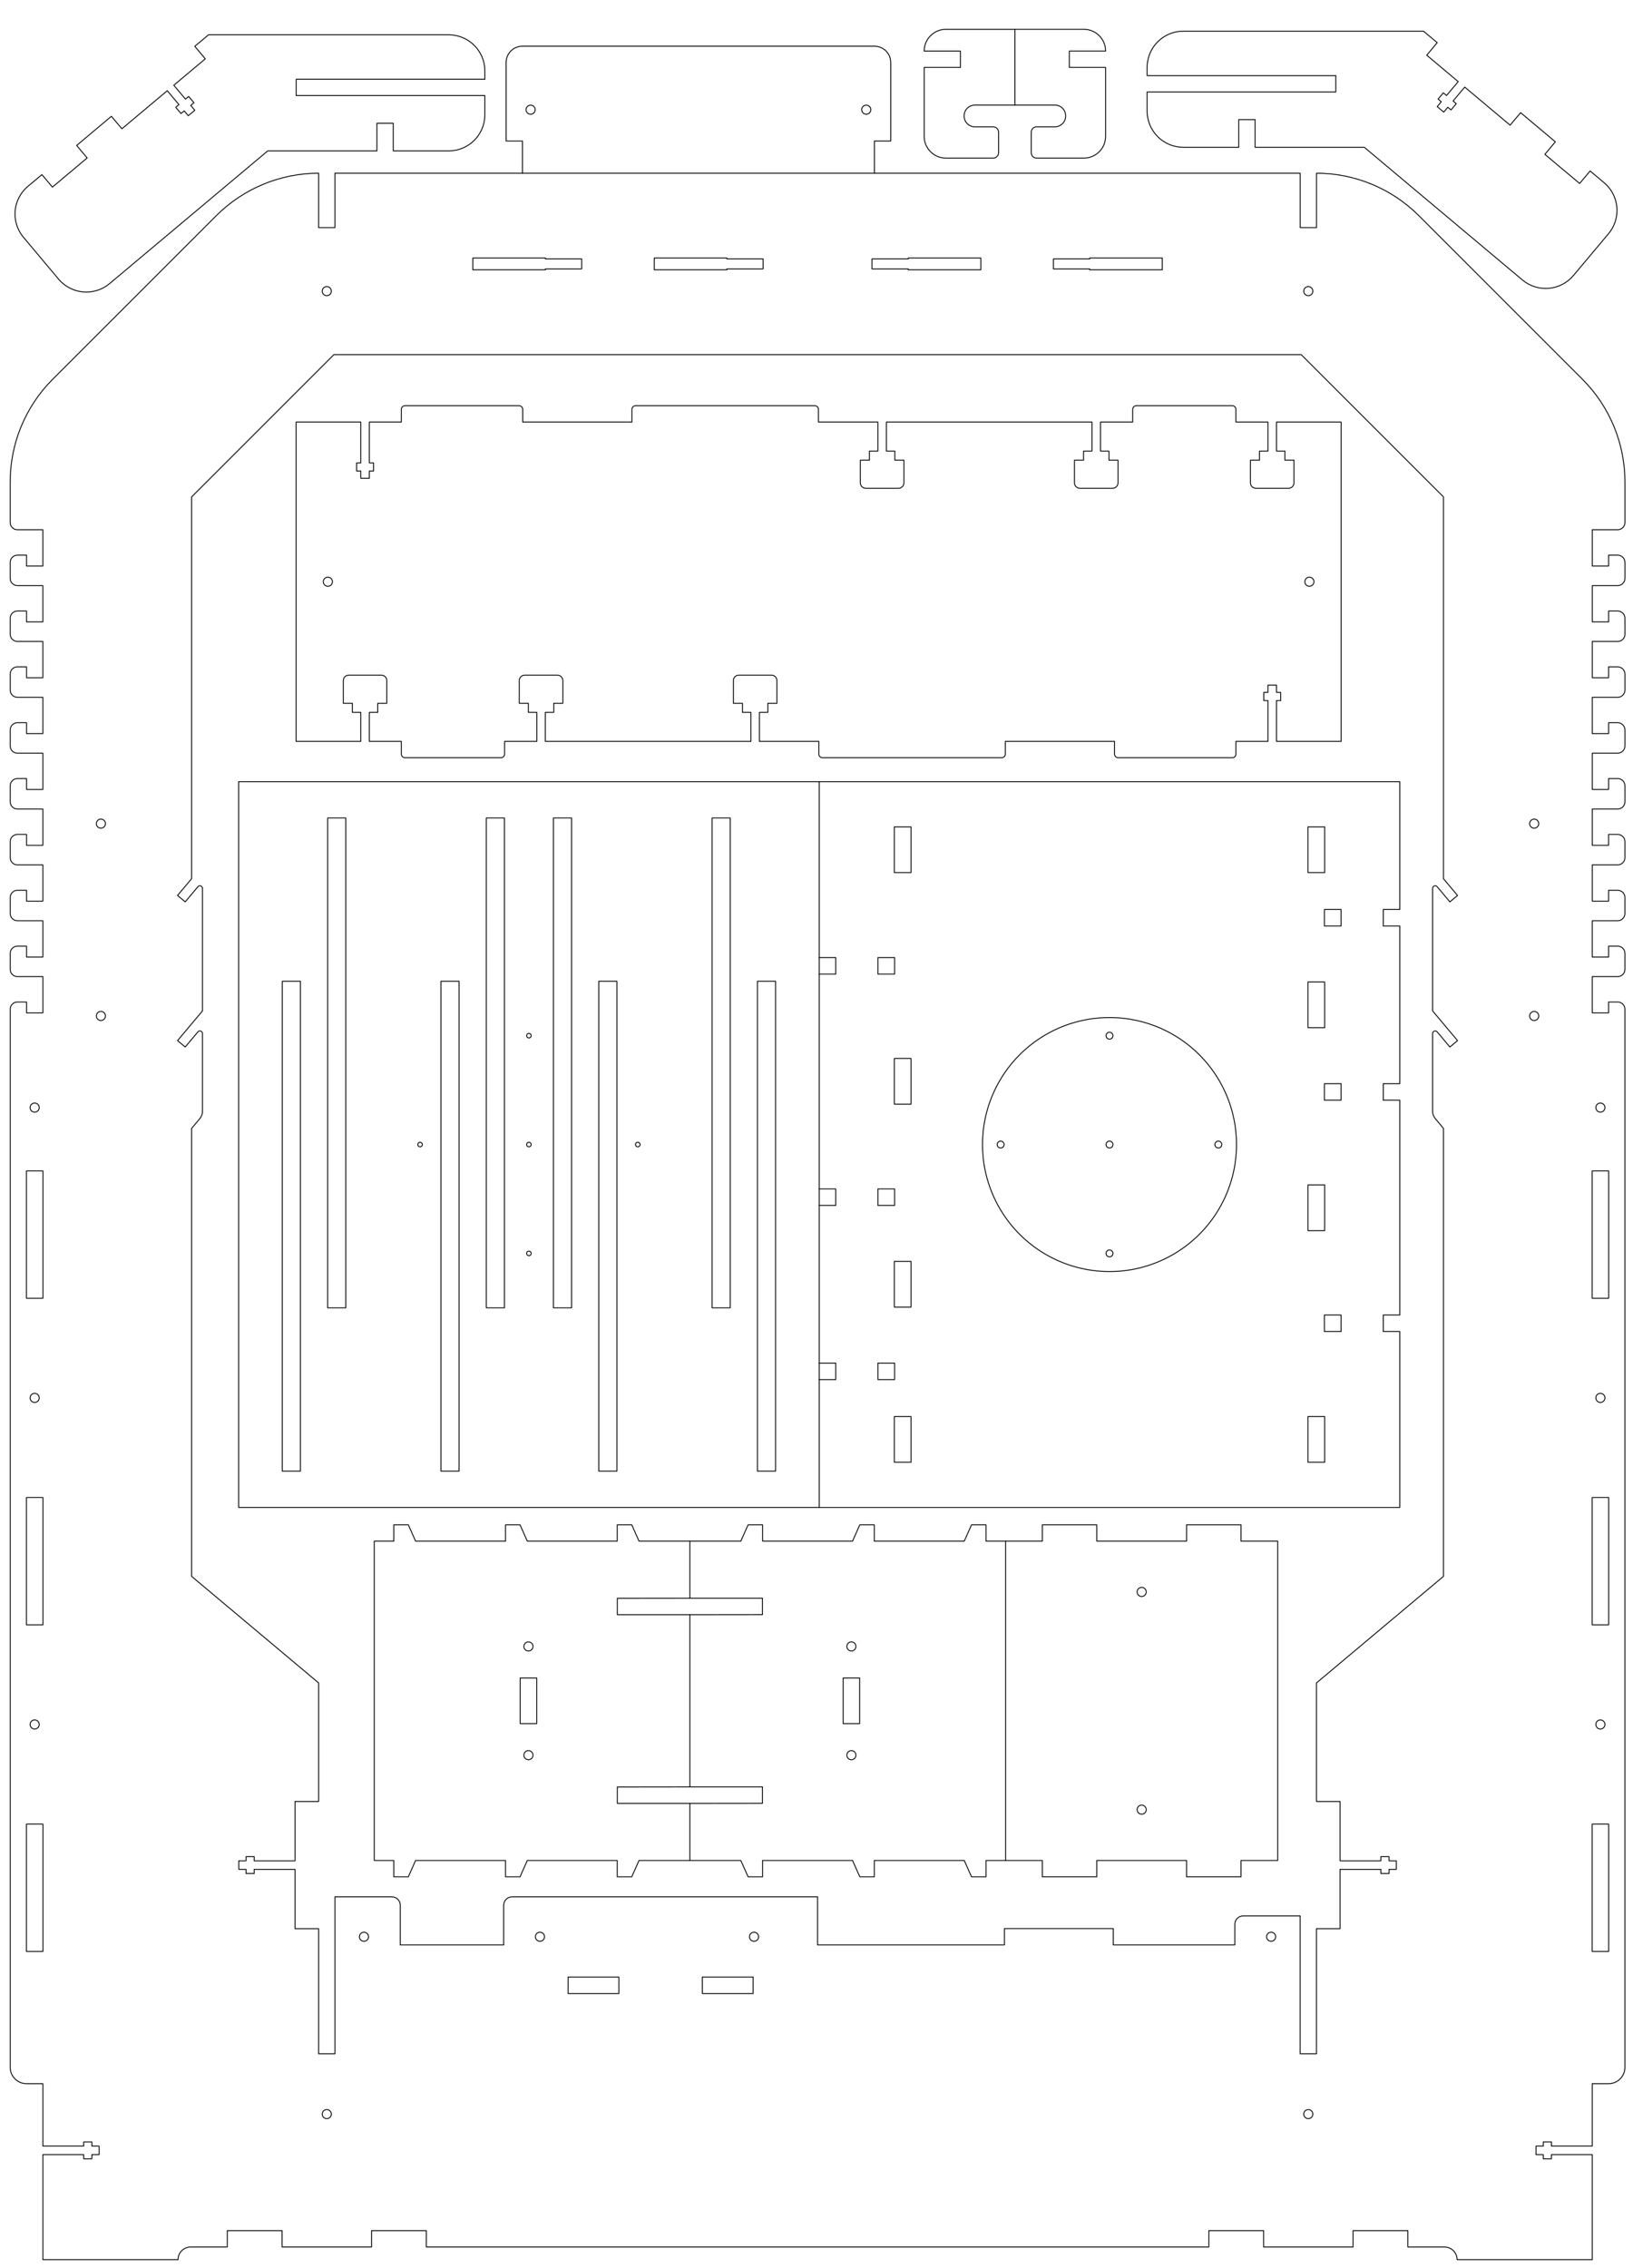 <?xml version="1.0" encoding="UTF-8" standalone="no"?>
<!-- Created with Inkscape (http://www.inkscape.org/) -->

<svg
   xmlns:dc="http://purl.org/dc/elements/1.1/"
   xmlns:cc="http://creativecommons.org/ns#"
   xmlns:rdf="http://www.w3.org/1999/02/22-rdf-syntax-ns#"
   xmlns:svg="http://www.w3.org/2000/svg"
   xmlns="http://www.w3.org/2000/svg"
   xmlns:sodipodi="http://sodipodi.sourceforge.net/DTD/sodipodi-0.dtd"
   xmlns:inkscape="http://www.inkscape.org/namespaces/inkscape"
   width="900mm"
   height="1250mm"
   viewBox="0 0 3188.976 4429.134"
   id="svg104396"
   version="1.1"
   inkscape:version="0.91 r13725"
   sodipodi:docname="juanpablo-01.svg">
  <defs
     id="defs104398" />
  <sodipodi:namedview
     id="base"
     pagecolor="#ffffff"
     bordercolor="#666666"
     borderopacity="1.0"
     inkscape:pageopacity="0.0"
     inkscape:pageshadow="2"
     inkscape:zoom="0.10543428"
     inkscape:cx="1865.6729"
     inkscape:cy="2120.0828"
     inkscape:document-units="mm"
     inkscape:current-layer="layer1"
     showgrid="false"
     inkscape:window-width="1366"
     inkscape:window-height="715"
     inkscape:window-x="0"
     inkscape:window-y="0"
     inkscape:window-maximized="1" />
  <g
     inkscape:label="Capa 1"
     inkscape:groupmode="layer"
     id="layer1"
     transform="translate(0,3376.772)">
    <g
       id="g106508"
       style="fill:none;stroke:#000000;stroke-width:0.5;stroke-linecap:round;stroke-linejoin:round;stroke-miterlimit:4;stroke-dasharray:none"
       transform="matrix(3.543,0,0,3.543,25182.496,15391.634)">
      <path
         sodipodi:nodetypes="ccccccccccccccccccccccccssccccsscccccsssc"
         inkscape:connector-curvature="0"
         id="path103440"
         d="m -6216.419,-5181.166 c 0.049,-5.757 -2.388,-11.486 -7.162,-15.492 l -7.66,-6.428 -5.785,6.894 -19.152,-16.07 5.785,-6.893 -19.15,-16.07 -5.785,6.894 -25.012,-20.988 -6.428,7.662 1.762,1.478 -2.893,3.447 -1.762,-1.478 -2.25,2.68 -3.6,-3.019 2.25,-2.682 -1.764,-1.478 2.893,-3.447 1.764,1.478 6.428,-7.66 -17.352,-14.56 5.785,-6.895 -7.561,-6.344 -34.057,0 -98.275,0 c -11.08,0 -20,8.92 -20,20 l 0,4.5 104,0 0,9 -104,0 0,10.5 c 0,11.08 8.92,20 20,20 l 30.5,0 0,-15.25 9,0 0,15.25 60.203,0 87.119,73.102 c 8.488,7.122 21.056,6.023 28.178,-2.465 l 19.283,-22.98 c 3.116,-3.713 4.659,-8.208 4.697,-12.685 z"
         style="display:inline;opacity:1;fill:none;fill-opacity:1;stroke:#000000;stroke-width:0.5;stroke-linecap:round;stroke-linejoin:round;stroke-miterlimit:4;stroke-dasharray:none;stroke-dashoffset:0;stroke-opacity:1" />
      <path
         style="display:inline;opacity:1;fill:none;fill-opacity:1;stroke:#000000;stroke-width:0.5;stroke-linecap:round;stroke-linejoin:round;stroke-miterlimit:4;stroke-dasharray:none;stroke-dashoffset:0;stroke-opacity:1"
         d="m -7099.399,-5179.166 c -0.049,-5.757 2.388,-11.486 7.162,-15.492 l 7.66,-6.428 5.785,6.894 19.152,-16.07 -5.785,-6.893 19.15,-16.07 5.785,6.894 25.012,-20.988 6.428,7.662 -1.762,1.478 2.893,3.447 1.762,-1.478 2.25,2.68 3.6,-3.019 -2.25,-2.682 1.764,-1.478 -2.893,-3.447 -1.764,1.478 -6.428,-7.66 17.352,-14.56 -5.785,-6.895 7.561,-6.344 34.057,0 98.275,0 c 11.08,0 20,8.92 20,20 l 0,4.5 -104,0 0,9 104,0 0,10.5 c 0,11.08 -8.92,20 -20,20 l -30.5,0 0,-15.25 -9,0 0,15.25 -60.203,0 -87.119,73.102 c -8.488,7.122 -21.056,6.023 -28.178,-2.465 l -19.283,-22.98 c -3.116,-3.713 -4.659,-8.208 -4.697,-12.685 z"
         id="path103442"
         inkscape:connector-curvature="0"
         sodipodi:nodetypes="ccccccccccccccccccccccccssccccsscccccsssc" />
      <g
         id="g20382-8"
         style="display:inline;fill:none;stroke:#000000;stroke-width:0.5;stroke-linecap:round;stroke-linejoin:round;stroke-miterlimit:4;stroke-dasharray:none"
         transform="matrix(0,-1,1,0,-8025.32,-2228.676)">
        <path
           sodipodi:nodetypes="cccccccccccccccccccccccccccccccccccccc"
           inkscape:connector-curvature="0"
           style="display:inline;opacity:1;fill:none;fill-opacity:1;stroke:#000000;stroke-width:0.5;stroke-linecap:round;stroke-linejoin:round;stroke-miterlimit:4;stroke-dasharray:none;stroke-dashoffset:0;stroke-opacity:1"
           d="m 2043.228,1297.914 0,28.061 -9,4 0,8 9,0 0,49.576 -9,4 0,8 9,0 0,49.574 -9,4 0,8 9,0 0,10.789 176,0 0,-10.789 9,0 0,-8 -9,-4 0,-49.574 9,0 0,-8 -9,-4 0,-49.576 9,0 0,-8 -9,-4 0,-28.061 -31.449,0 0,40 -9.051,0 -0.051,-40 -94.898,0 0,40 -9.051,0 -0.051,-40 -31.449,0 z"
           id="path20314-2" />
        <path
           inkscape:connector-curvature="0"
           id="circle20316-6"
           style="display:inline;opacity:1;fill:none;fill-opacity:1;stroke:#000000;stroke-width:0.5;stroke-linecap:round;stroke-linejoin:round;stroke-miterlimit:4;stroke-dasharray:none;stroke-dashoffset:0;stroke-opacity:1"
           d="m 2163.691,1386.914 a 2.5,2.5 0 0 1 -2.5,2.5 2.5,2.5 0 0 1 -2.5,-2.5 2.5,2.5 0 0 1 2.5,-2.5 2.5,2.5 0 0 1 2.5,2.5 z" />
        <path
           inkscape:connector-curvature="0"
           id="path20318-0"
           style="display:inline;opacity:1;fill:none;fill-opacity:1;stroke:#000000;stroke-width:0.5;stroke-linecap:round;stroke-linejoin:round;stroke-miterlimit:4;stroke-dasharray:none;stroke-dashoffset:0;stroke-opacity:1"
           d="m 2118.653,1391.464 0,-9.1 25.15,0 0,9.1 z" />
        <path
           inkscape:connector-curvature="0"
           id="circle20320-6"
           style="display:inline;opacity:1;fill:none;fill-opacity:1;stroke:#000000;stroke-width:0.5;stroke-linecap:round;stroke-linejoin:round;stroke-miterlimit:4;stroke-dasharray:none;stroke-dashoffset:0;stroke-opacity:1"
           d="m 2103.766,1386.914 a 2.5,2.5 0 0 1 -2.5,2.5 2.5,2.5 0 0 1 -2.5,-2.5 2.5,2.5 0 0 1 2.5,-2.5 2.5,2.5 0 0 1 2.5,2.5 z" />
      </g>
      <g
         transform="matrix(0,1,-1,0,-5429.492,-6491.132)"
         style="display:inline;fill:none;stroke:#000000;stroke-width:0.5;stroke-linecap:round;stroke-linejoin:round;stroke-miterlimit:4;stroke-dasharray:none"
         id="g103446">
        <path
           id="path103448"
           d="m 2043.228,1297.914 8e-4,28.061 -9,4 0,8 9,0 0,49.576 -9,4 0,8 9,0 0,49.574 -9,4 0,8 9,0 0,10.789 176,0 0,-10.789 9,0 0,-8 -9,-4 0,-49.574 9,0 0,-8 -9,-4 0,-49.576 9,0 0,-8 -9,-4 0,-28.061 m -31.449,0 0,40 -9.051,0 -0.051,-40 m -94.898,0 0,40 -9.051,0 -0.051,-40"
           style="display:inline;opacity:1;fill:none;fill-opacity:1;stroke:#000000;stroke-width:0.5;stroke-linecap:round;stroke-linejoin:round;stroke-miterlimit:4;stroke-dasharray:none;stroke-dashoffset:0;stroke-opacity:1"
           inkscape:connector-curvature="0"
           sodipodi:nodetypes="cccccccccccccccccccccccccccccccccccc" />
        <path
           d="m 2163.691,1386.914 a 2.5,2.5 0 0 1 -2.5,2.5 2.5,2.5 0 0 1 -2.5,-2.5 2.5,2.5 0 0 1 2.5,-2.5 2.5,2.5 0 0 1 2.5,2.5 z"
           style="display:inline;opacity:1;fill:none;fill-opacity:1;stroke:#000000;stroke-width:0.5;stroke-linecap:round;stroke-linejoin:round;stroke-miterlimit:4;stroke-dasharray:none;stroke-dashoffset:0;stroke-opacity:1"
           id="path103450"
           inkscape:connector-curvature="0" />
        <path
           d="m 2118.653,1391.464 0,-9.1 25.15,0 0,9.1 z"
           style="display:inline;opacity:1;fill:none;fill-opacity:1;stroke:#000000;stroke-width:0.5;stroke-linecap:round;stroke-linejoin:round;stroke-miterlimit:4;stroke-dasharray:none;stroke-dashoffset:0;stroke-opacity:1"
           id="path103452"
           inkscape:connector-curvature="0" />
        <path
           d="m 2103.766,1386.914 a 2.5,2.5 0 0 1 -2.5,2.5 2.5,2.5 0 0 1 -2.5,-2.5 2.5,2.5 0 0 1 2.5,-2.5 2.5,2.5 0 0 1 2.5,2.5 z"
           style="display:inline;opacity:1;fill:none;fill-opacity:1;stroke:#000000;stroke-width:0.5;stroke-linecap:round;stroke-linejoin:round;stroke-miterlimit:4;stroke-dasharray:none;stroke-dashoffset:0;stroke-opacity:1"
           id="path103454"
           inkscape:connector-curvature="0" />
      </g>
      <path
         sodipodi:nodetypes="ccsccccsssssssssc"
         inkscape:connector-curvature="0"
         id="rect15564-2"
         d="m -6548.29,-5281.167 30,0 8,0 c 6.627,0 12,5.373 12,12 l -20,0 0,9 20,0 0,38 c 0,6.627 -5.373,12 -12,12 l -26,0 c -1.662,0 -3,-1.338 -3,-3 l 0,-11.25 c 0,-1.662 1.338,-3 3,-3 l 10,0 c 3.324,0 6,-2.676 6,-6 0,-3.324 -2.676,-6 -6,-6 l -22,0"
         style="color:#000000;clip-rule:nonzero;display:inline;overflow:visible;visibility:visible;opacity:1;isolation:auto;mix-blend-mode:normal;color-interpolation:sRGB;color-interpolation-filters:linearRGB;solid-color:#000000;solid-opacity:1;fill:none;fill-opacity:1;fill-rule:nonzero;stroke:#000000;stroke-width:0.5;stroke-linecap:round;stroke-linejoin:round;stroke-miterlimit:4;stroke-dasharray:none;stroke-dashoffset:0;stroke-opacity:1;color-rendering:auto;image-rendering:auto;shape-rendering:auto;text-rendering:auto;enable-background:accumulate" />
      <path
         sodipodi:nodetypes="ssssssssscccsccccs"
         style="color:#000000;clip-rule:nonzero;display:inline;overflow:visible;visibility:visible;opacity:1;isolation:auto;mix-blend-mode:normal;color-interpolation:sRGB;color-interpolation-filters:linearRGB;solid-color:#000000;solid-opacity:1;fill:none;fill-opacity:1;fill-rule:nonzero;stroke:#000000;stroke-width:0.5;stroke-linecap:round;stroke-linejoin:round;stroke-miterlimit:4;stroke-dasharray:none;stroke-dashoffset:0;stroke-opacity:1;color-rendering:auto;image-rendering:auto;shape-rendering:auto;text-rendering:auto;enable-background:accumulate"
         d="m -6598.29,-5222.167 c 0,6.627 5.373,12 12,12 l 26,0 c 1.662,0 3,-1.338 3,-3 l 0,-11.25 c 0,-1.662 -1.338,-3 -3,-3 l -10,0 c -3.324,0 -6,-2.676 -6,-6 0,-3.324 2.676,-6 6,-6 l 22,0 0,-41.75 -30,0 -8,0 c -6.627,0 -12,5.373 -12,12 l 20,0 0,9 -20,0 z"
         id="path103745"
         inkscape:connector-curvature="0" />
      <g
         transform="matrix(-1,0,0,-1,-2823.477,-380.998)"
         id="g101354"
         style="display:inline;fill:none;stroke:#000000;stroke-width:0.5;stroke-linecap:round;stroke-linejoin:round;stroke-miterlimit:4;stroke-dasharray:none">
        <path
           sodipodi:nodetypes="cccccccccccccccccccc"
           style="color:#000000;clip-rule:nonzero;display:inline;overflow:visible;visibility:visible;opacity:1;isolation:auto;mix-blend-mode:normal;color-interpolation:sRGB;color-interpolation-filters:linearRGB;solid-color:#000000;solid-opacity:1;fill:none;fill-opacity:1;fill-rule:nonzero;stroke:#000000;stroke-width:0.5;stroke-linecap:round;stroke-linejoin:round;stroke-miterlimit:4;stroke-dasharray:none;stroke-dashoffset:0;stroke-opacity:1;color-rendering:auto;image-rendering:auto;shape-rendering:auto;text-rendering:auto;enable-background:accumulate"
           d="m 3729.929,3890.907 -20.25,0 0,-9 -30,0 0,9 -49.5,0 0,-9 -30,0 0,9 -20.25,0 0,176 20.25,0 0,9 30,0 0,-9 49.5,0 0,9 30,0 0,-9 20.25,0"
           id="rect99246-4"
           inkscape:connector-curvature="0" />
        <path
           inkscape:connector-curvature="0"
           style="color:#000000;clip-rule:nonzero;display:inline;overflow:visible;visibility:visible;opacity:1;isolation:auto;mix-blend-mode:normal;color-interpolation:sRGB;color-interpolation-filters:linearRGB;solid-color:#000000;solid-opacity:1;fill:none;fill-opacity:1;fill-rule:nonzero;stroke:#000000;stroke-width:0.5;stroke-linecap:round;stroke-linejoin:round;stroke-miterlimit:4;stroke-dasharray:none;stroke-dashoffset:0;stroke-opacity:1;color-rendering:auto;image-rendering:auto;shape-rendering:auto;text-rendering:auto;enable-background:accumulate"
           d="m 3657.429,3918.907 a 2.5,2.5 0 0 1 -2.5,2.5 2.5,2.5 0 0 1 -2.5,-2.5 2.5,2.5 0 0 1 2.5,-2.5 2.5,2.5 0 0 1 2.5,2.5 z"
           id="path14618-6-2" />
        <path
           inkscape:connector-curvature="0"
           style="color:#000000;clip-rule:nonzero;display:inline;overflow:visible;visibility:visible;opacity:1;isolation:auto;mix-blend-mode:normal;color-interpolation:sRGB;color-interpolation-filters:linearRGB;solid-color:#000000;solid-opacity:1;fill:none;fill-opacity:1;fill-rule:nonzero;stroke:#000000;stroke-width:0.5;stroke-linecap:round;stroke-linejoin:round;stroke-miterlimit:4;stroke-dasharray:none;stroke-dashoffset:0;stroke-opacity:1;color-rendering:auto;image-rendering:auto;shape-rendering:auto;text-rendering:auto;enable-background:accumulate"
           d="m 3657.429,4038.907 a 2.5,2.5 0 0 1 -2.5,2.5 2.5,2.5 0 0 1 -2.5,-2.5 2.5,2.5 0 0 1 2.5,-2.5 2.5,2.5 0 0 1 2.5,2.5 z"
           id="circle101135-2" />
      </g>
      <g
         transform="translate(-10471.808,-9298.119)"
         id="g101359"
         style="display:inline;fill:none;stroke:#000000;stroke-width:0.5;stroke-linecap:round;stroke-linejoin:round;stroke-miterlimit:4;stroke-dasharray:none">
        <path
           inkscape:connector-curvature="0"
           style="display:inline;opacity:1;fill:none;fill-opacity:1;stroke:#000000;stroke-width:0.5;stroke-linecap:round;stroke-linejoin:round;stroke-miterlimit:4;stroke-dasharray:none;stroke-dashoffset:0;stroke-opacity:1"
           d="m 3587.347,4224.421 c -1.108,0 -2,0.892 -2,2 l 0,7 -17.65,0 0,22.5 2.301,0 0,4.5 -2.301,0 0,4 -4.699,0 0,-4 -2.301,0 0,-4.5 2.301,0 0,-22.5 -35.65,0 0,176 35.65,0 0,-16 -4.65,0 0,-5 -5,0 0,-9 0,-2.5 0,-1 c 0,-1.662 1.338,-3 3,-3 l 18,0 c 1.662,0 3,1.338 3,3 l 0,1 0,2.5 0,9 -5,0 0,5 -4.65,0 0,16 17.65,0 0,7 c 0,1.108 0.892,2 2,2 l 52.9,0 c 1.108,0 2,-0.892 2,-2 l 0,-7 17.75,0 0,-16 -4.65,0 0,-5 -5,0 0,-9 0,-2.5 0,-1 c 0,-1.662 1.338,-3 3,-3 l 18,0 c 1.662,0 3,1.338 3,3 l 0,1 0,2.5 0,9 -5,0 0,5 -4.65,0 0,16 113.301,0 0,-16 -4.65,0 0,-5 -5,0 0,-9 0,-2.5 0,-1 c 0,-1.662 1.338,-3 3,-3 l 18,0 c 1.662,0 3,1.338 3,3 l 0,1 0,2.5 0,9 -5,0 0,5 -4.65,0 0,16 32.752,0 0,7 c 0,1.108 0.89,2 1.998,2 l 98.801,0 c 1.108,0 2,-0.892 2,-2 l 0,-7 60.201,0 0,7 c 0,1.108 0.892,2 2,2 l 62.898,0 c 1.108,0 2,-0.892 2,-2 l 0,-7 17.652,0 0,-22.5 -2.301,0 0,-4.5 2.301,0 0,-4 4.699,0 0,4 2.301,0 0,4.5 -2.301,0 0,22.5 35.648,0 0,-176 -35.648,0 0,16 4.65,0 0,5 5,0 0,9 0,2.5 0,1 c 0,1.662 -1.338,3 -3,3 l -18,0 c -1.662,0 -3,-1.338 -3,-3 l 0,-1 0,-2.5 0,-9 5,0 0,-5 4.65,0 0,-16 -17.652,0 0,-7 c 0,-1.108 -0.892,-2 -2,-2 l -52.898,0 c -1.108,0 -2,0.892 -2,2 l 0,7 -17.75,0 0,16 4.65,0 0,5 5,0 0,9 0,2.5 0,1 c 0,1.662 -1.338,3 -3,3 l -18,0 c -1.662,0 -3,-1.338 -3,-3 l 0,-1 0,-2.5 0,-9 5,0 0,-5 4.65,0 0,-16 -113.301,0 0,16 4.65,0 0,5 5,0 0,9 0,2.5 0,1 c 0,1.662 -1.338,3 -3,3 l -18,0 c -1.662,0 -3,-1.338 -3,-3 l 0,-1 0,-2.5 0,-9 5,0 0,-5 4.65,0 0,-16 -32.752,0 0,-7 c 0,-1.108 -0.892,-2 -2,-2 l -98.801,0 c -1.108,0 -1.998,0.892 -1.998,2 l 0,7 -60.201,0 0,-7 c 0,-1.108 -0.892,-2 -2,-2 l -62.9,0 z"
           id="path98837-9" />
        <path
           inkscape:connector-curvature="0"
           style="color:#000000;clip-rule:nonzero;display:inline;overflow:visible;visibility:visible;opacity:1;isolation:auto;mix-blend-mode:normal;color-interpolation:sRGB;color-interpolation-filters:linearRGB;solid-color:#000000;solid-opacity:1;fill:none;fill-opacity:1;fill-rule:nonzero;stroke:#000000;stroke-width:0.5;stroke-linecap:round;stroke-linejoin:round;stroke-miterlimit:4;stroke-dasharray:none;stroke-dashoffset:0;stroke-opacity:1;color-rendering:auto;image-rendering:auto;shape-rendering:auto;text-rendering:auto;enable-background:accumulate"
           d="m 4088.348,4321.421 a 2.5,2.5 0 0 1 -2.5,2.5 2.5,2.5 0 0 1 -2.5,-2.5 2.5,2.5 0 0 1 2.5,-2.5 2.5,2.5 0 0 1 2.5,2.5 z"
           id="circle14630-1" />
        <path
           inkscape:connector-curvature="0"
           style="color:#000000;clip-rule:nonzero;display:inline;overflow:visible;visibility:visible;opacity:1;isolation:auto;mix-blend-mode:normal;color-interpolation:sRGB;color-interpolation-filters:linearRGB;solid-color:#000000;solid-opacity:1;fill:none;fill-opacity:1;fill-rule:nonzero;stroke:#000000;stroke-width:0.5;stroke-linecap:round;stroke-linejoin:round;stroke-miterlimit:4;stroke-dasharray:none;stroke-dashoffset:0;stroke-opacity:1;color-rendering:auto;image-rendering:auto;shape-rendering:auto;text-rendering:auto;enable-background:accumulate"
           d="m 3547.348,4321.421 a 2.5,2.5 0 0 1 -2.5,2.5 2.5,2.5 0 0 1 -2.5,-2.5 2.5,2.5 0 0 1 2.5,-2.5 2.5,2.5 0 0 1 2.5,2.5 z"
           id="path14618-4" />
      </g>
      <g
         id="g106160"
         style="display:inline;fill:none;stroke:#000000;stroke-width:0.5;stroke-linecap:round;stroke-linejoin:round;stroke-miterlimit:4;stroke-dasharray:none"
         transform="translate(-9444.437,-8864.08)">
        <path
           inkscape:connector-curvature="0"
           style="display:inline;opacity:1;fill:none;fill-opacity:1;stroke:#000000;stroke-width:0.5;stroke-linecap:round;stroke-linejoin:round;stroke-miterlimit:4;stroke-dasharray:none;stroke-dashoffset:0;stroke-opacity:1"
           d="m 2521.377,3662.219 0,30 -9,0 0,-29.996 c -21.168,0.036 -41.461,8.459 -56.432,23.43 l -90.137,90.137 c -15.003,15.003 -23.432,35.349 -23.432,56.566 l 0,22.381 c 0,2.216 1.784,4 4,4 l 14,0 0,8 0,6 0,6 -9,0 0,-6 -5,0 c -2.216,0 -4,1.784 -4,4 l 0,8.789 c 0,2.216 1.784,4 4,4 l 14,0 0,8 0,6 0,6 -9,0 0,-6 -5,0 c -2.216,0 -4,1.784 -4,4 l 0,8.787 c 0,2.216 1.784,4 4,4 l 14,0 0,8 0,6 0,6 -9,0 0,-6 -5,0 c -2.216,0 -4,1.784 -4,4 l 0,8.787 c 0,2.216 1.784,4 4,4 l 14,0 0,8 0,6 0,6 -9,0 0,-6 -5,0 c -2.216,0 -4,1.784 -4,4 l 0,8.789 c 0,2.216 1.784,4 4,4 l 14,0 0,8 0,6 0,6 -9,0 0,-6 -5,0 c -2.216,0 -4,1.784 -4,4 l 0,8.787 c 0,2.216 1.784,4 4,4 l 14,0 0,8 0,6 0,6 -9,0 0,-6 -5,0 c -2.216,0 -4,1.784 -4,4 l 0,8.787 c 0,2.216 1.784,4 4,4 l 14,0 0,8 0,6 0,6 -9,0 0,-6 -5,0 c -2.216,0 -4,1.784 -4,4 l 0,8.787 c 0,2.216 1.784,4 4,4 l 14,0 0,8 0,6 0,6 -9,0 0,-6 -5,0 c -2.216,0 -4,1.784 -4,4 l 0,8.789 c 0,2.216 1.784,4 4,4 l 14,0 0,8 0,6 0,6 -9,0 0,-6 -5,0 c -2.216,0 -4,1.784 -4,4 l 0,489.18 0,94 c 0,4.971 4.029,9 9,9 l 9,0 0,34.4 22.5,0 0,-2.301 4.5,0 0,2.301 4,0 0,4.699 -4,0 0,2.301 -4.5,0 0,-2.301 -22.5,0 0,57.9 74.5,0 c 0,-3.866 3.134,-7 7,-7 l 20.15,0 0,-9 30.199,0 0,9 49.301,0 0,-9 30.199,0 0,9 431.301,0 0,-9 30.199,0 0,9 49.301,0 0,-9 30.199,0 0,9 20.15,0 c 3.866,0 7,3.134 7,7 l 74.5,0 0,-57.9 -22.5,0 0,2.301 -4.5,0 0,-2.301 -4,0 0,-4.699 4,0 0,-2.301 4.5,0 0,2.301 22.5,0 0,-34.4 9,0 c 4.971,0 9,-4.03 9,-9 l 0,-94 0,-489.18 c 0,-2.216 -1.784,-4 -4,-4 l -5,0 0,6 -9,0 0,-6 0,-6 0,-8 14,0 c 2.216,0 4,-1.784 4,-4 l 0,-8.789 c 0,-2.216 -1.784,-4 -4,-4 l -5,0 0,6 -9,0 0,-6 0,-6 0,-8 14,0 c 2.216,0 4,-1.784 4,-4 l 0,-8.787 c 0,-2.216 -1.784,-4 -4,-4 l -5,0 0,6 -9,0 0,-6 0,-6 0,-8 14,0 c 2.216,0 4,-1.784 4,-4 l 0,-8.787 c 0,-2.216 -1.784,-4 -4,-4 l -5,0 0,6 -9,0 0,-6 0,-6 0,-8 14,0 c 2.216,0 4,-1.784 4,-4 l 0,-8.787 c 0,-2.216 -1.784,-4 -4,-4 l -5,0 0,6 -9,0 0,-6 0,-6 0,-8 14,0 c 2.216,0 4,-1.784 4,-4 l 0,-8.789 c 0,-2.216 -1.784,-4 -4,-4 l -5,0 0,6 -9,0 0,-6 0,-6 0,-8 14,0 c 2.216,0 4,-1.784 4,-4 l 0,-8.787 c 0,-2.216 -1.784,-4 -4,-4 l -5,0 0,6 -9,0 0,-6 0,-6 0,-8 14,0 c 2.216,0 4,-1.784 4,-4 l 0,-8.787 c 0,-2.216 -1.784,-4 -4,-4 l -5,0 0,6 -9,0 0,-6 0,-6 0,-8 14,0 c 2.216,0 4,-1.784 4,-4 l 0,-8.789 c 0,-2.216 -1.784,-4 -4,-4 l -5,0 0,6 -9,0 0,-6 0,-6 0,-8 14,0 c 2.216,0 4,-1.784 4,-4 l 0,-22.381 c 0,-21.217 -8.429,-41.563 -23.432,-56.566 l -90.137,-90.137 c -14.971,-14.971 -35.264,-23.393 -56.432,-23.43 l 0,29.996 -9,0 0,-30 -532,0 z m -0.578,100 533.156,0 78.422,78.424 0,210.424 4.086,4.869 1.914,2.279 1.75,2.086 -1.75,1.469 -2.463,2.066 -7.004,-8.346 c -0.281,-0.335 -0.701,-0.524 -1.139,-0.512 -0.01,-1e-4 -0.021,-1e-4 -0.031,0 -0.143,0.01 -0.285,0.035 -0.42,0.084 -0.566,0.206 -0.943,0.745 -0.943,1.348 l 0,67.502 0.894,1.066 0.365,0.434 8.49,10.119 2.25,2.682 1.75,2.086 -1.75,1.469 -2.463,2.066 -7.004,-8.346 -0.021,-0.025 c -0.289,-0.329 -0.712,-0.508 -1.149,-0.486 -0.143,0.01 -0.285,0.036 -0.42,0.086 -0.566,0.206 -0.943,0.745 -0.943,1.348 l 0,42.965 c 0,1.662 0.768,3.071 1.754,4.246 l 4.246,5.061 0,203.94 0,31.701 0,11.264 -70,58.736 0,54.037 0,11.31 13,0 0,32.699 22.5,0 0,-2.301 4.5,0 0,2.301 4,0 0,4.699 -4,0 0,2.301 -4.5,0 0,-2.301 -22.5,0 0,32.701 -13,0 0,68.949 -9,0 0,-76 -31.359,0 c -2.571,0 -4.641,2.071 -4.641,4.641 l 0,11.359 -67,0 0,-9 -60,0 0,9 -103,0 0,-26.5 -168.359,0 c -2.563,0 -4.641,2.078 -4.641,4.641 l 0,21.859 -57,0 0,-21.859 c 0,-2.562 -2.078,-4.641 -4.641,-4.641 l -31.359,0 0,86.5 -9,0 0,-68.949 -13,0 0,-32.701 -22.5,0 0,2.301 -4.5,0 0,-2.301 -4,0 0,-4.699 4,0 0,-2.301 4.5,0 0,2.301 22.5,0 0,-32.699 13,0 0,-11.31 0,-54.037 -70,-58.736 0,-11.264 0,-31.701 0,-184.984 0,-18.955 4.246,-5.061 c 0.986,-1.175 1.754,-2.584 1.754,-4.246 l 0,-42.965 c 0,-0.603 -0.377,-1.141 -0.943,-1.348 -0.627,-0.229 -1.246,0.017 -1.568,0.4 l -7.025,8.371 -4.213,-3.535 13.75,-16.387 0,-67.502 c -1e-4,-0.603 -0.377,-1.141 -0.943,-1.348 -0.135,-0.049 -0.277,-0.074 -0.42,-0.084 -0.01,-1e-4 -0.021,-1e-4 -0.031,0 -0.438,-0.012 -0.857,0.176 -1.139,0.512 l -7.004,8.346 -4.213,-3.535 7.75,-9.234 0,-210.424 78.422,-78.424 z"
           id="rect6776-5" />
        <path
           inkscape:connector-curvature="0"
           style="display:inline;opacity:1;fill:none;fill-opacity:1;stroke:#000000;stroke-width:0.5;stroke-linecap:round;stroke-linejoin:round;stroke-miterlimit:4;stroke-dasharray:none;stroke-dashoffset:0;stroke-opacity:1"
           d="m 2539.876,4634.22 a 2.5,2.5 0 0 1 -2.5,2.5 2.5,2.5 0 0 1 -2.5,-2.5 2.5,2.5 0 0 1 2.5,-2.5 2.5,2.5 0 0 1 2.5,2.5 z"
           id="path8112-4" />
        <path
           inkscape:connector-curvature="0"
           style="display:inline;opacity:1;fill:none;fill-opacity:1;stroke:#000000;stroke-width:0.5;stroke-linecap:round;stroke-linejoin:round;stroke-miterlimit:4;stroke-dasharray:none;stroke-dashoffset:0;stroke-opacity:1"
           d="m 2636.876,4634.22 a 2.5,2.5 0 0 1 -2.5,2.5 2.5,2.5 0 0 1 -2.5,-2.5 2.5,2.5 0 0 1 2.5,-2.5 2.5,2.5 0 0 1 2.5,2.5 z"
           id="circle8114-8" />
        <path
           inkscape:connector-curvature="0"
           style="display:inline;opacity:1;fill:none;fill-opacity:1;stroke:#000000;stroke-width:0.5;stroke-linecap:round;stroke-linejoin:round;stroke-miterlimit:4;stroke-dasharray:none;stroke-dashoffset:0;stroke-opacity:1"
           d="m 2754.876,4634.22 a 2.5,2.5 0 0 1 -2.5,2.5 2.5,2.5 0 0 1 -2.5,-2.5 2.5,2.5 0 0 1 2.5,-2.5 2.5,2.5 0 0 1 2.5,2.5 z"
           id="circle8116-1" />
        <path
           inkscape:connector-curvature="0"
           style="display:inline;opacity:1;fill:none;fill-opacity:1;stroke:#000000;stroke-width:0.5;stroke-linecap:round;stroke-linejoin:round;stroke-miterlimit:4;stroke-dasharray:none;stroke-dashoffset:0;stroke-opacity:1"
           d="m 3039.877,4634.22 a 2.5,2.5 0 0 1 -2.5,2.5 2.5,2.5 0 0 1 -2.5,-2.5 2.5,2.5 0 0 1 2.5,-2.5 2.5,2.5 0 0 1 2.5,2.5 z"
           id="path7652-2" />
        <path
           inkscape:connector-curvature="0"
           style="opacity:1;fill:none;fill-opacity:1;stroke:#000000;stroke-width:0.5;stroke-linecap:round;stroke-linejoin:round;stroke-miterlimit:4;stroke-dasharray:none;stroke-dashoffset:0;stroke-opacity:1"
           d="m 2597.377,3715.469 40,0 0,-0.5 20,0 0,-5.5 -20,0 0,-0.5 -40,0 0,0.5 0,5.5 0,0.5 z"
           id="path8351-3" />
        <path
           id="path8354-6"
           d="m 2697.377,3715.469 40,0 0,-0.5 20,0 0,-5.5 -20,0 0,-0.5 -40,0 0,0.5 0,5.5 0,0.5 z"
           style="opacity:1;fill:none;fill-opacity:1;stroke:#000000;stroke-width:0.5;stroke-linecap:round;stroke-linejoin:round;stroke-miterlimit:4;stroke-dasharray:none;stroke-dashoffset:0;stroke-opacity:1"
           inkscape:connector-curvature="0" />
        <path
           id="path8366-0"
           d="m 2977.376,3715.469 -40,0 0,-0.5 -20,0 0,-5.5 20,0 0,-0.5 40,0 0,0.5 0,5.5 0,0.5 z"
           style="opacity:1;fill:none;fill-opacity:1;stroke:#000000;stroke-width:0.5;stroke-linecap:round;stroke-linejoin:round;stroke-miterlimit:4;stroke-dasharray:none;stroke-dashoffset:0;stroke-opacity:1"
           inkscape:connector-curvature="0" />
        <path
           inkscape:connector-curvature="0"
           style="opacity:1;fill:none;fill-opacity:1;stroke:#000000;stroke-width:0.5;stroke-linecap:round;stroke-linejoin:round;stroke-miterlimit:4;stroke-dasharray:none;stroke-dashoffset:0;stroke-opacity:1"
           d="m 2877.377,3715.469 -40,0 0,-0.5 -20,0 0,-5.5 20,0 0,-0.5 40,0 0,0.5 0,5.5 0,0.5 z"
           id="path8369-21" />
        <path
           inkscape:connector-curvature="0"
           style="color:#000000;clip-rule:nonzero;display:inline;overflow:visible;visibility:visible;opacity:1;isolation:auto;mix-blend-mode:normal;color-interpolation:sRGB;color-interpolation-filters:linearRGB;solid-color:#000000;solid-opacity:1;fill:none;fill-opacity:1;fill-rule:nonzero;stroke:#000000;stroke-width:0.5;stroke-linecap:round;stroke-linejoin:round;stroke-miterlimit:4;stroke-dasharray:none;stroke-dashoffset:0;stroke-opacity:1;color-rendering:auto;image-rendering:auto;shape-rendering:auto;text-rendering:auto;enable-background:accumulate"
           d="m 2394.877,4020.717 a 2.5,2.5 0 0 1 -2.5,2.5 2.5,2.5 0 0 1 -2.5,-2.5 2.5,2.5 0 0 1 2.5,-2.5 2.5,2.5 0 0 1 2.5,2.5 z"
           id="path15086-0" />
        <path
           inkscape:connector-curvature="0"
           style="color:#000000;clip-rule:nonzero;display:inline;overflow:visible;visibility:visible;opacity:1;isolation:auto;mix-blend-mode:normal;color-interpolation:sRGB;color-interpolation-filters:linearRGB;solid-color:#000000;solid-opacity:1;fill:none;fill-opacity:1;fill-rule:nonzero;stroke:#000000;stroke-width:0.5;stroke-linecap:round;stroke-linejoin:round;stroke-miterlimit:4;stroke-dasharray:none;stroke-dashoffset:0;stroke-opacity:1;color-rendering:auto;image-rendering:auto;shape-rendering:auto;text-rendering:auto;enable-background:accumulate"
           d="m 2394.877,4126.717 a 2.5,2.5 0 0 1 -2.5,2.5 2.5,2.5 0 0 1 -2.5,-2.5 2.5,2.5 0 0 1 2.5,-2.5 2.5,2.5 0 0 1 2.5,2.5 z"
           id="circle15090-5" />
        <path
           inkscape:connector-curvature="0"
           style="color:#000000;clip-rule:nonzero;display:inline;overflow:visible;visibility:visible;opacity:1;isolation:auto;mix-blend-mode:normal;color-interpolation:sRGB;color-interpolation-filters:linearRGB;solid-color:#000000;solid-opacity:1;fill:none;fill-opacity:1;fill-rule:nonzero;stroke:#000000;stroke-width:0.5;stroke-linecap:round;stroke-linejoin:round;stroke-miterlimit:4;stroke-dasharray:none;stroke-dashoffset:0;stroke-opacity:1;color-rendering:auto;image-rendering:auto;shape-rendering:auto;text-rendering:auto;enable-background:accumulate"
           d="m 3184.877,4020.717 a 2.5,2.5 0 0 1 -2.5,2.5 2.5,2.5 0 0 1 -2.5,-2.5 2.5,2.5 0 0 1 2.5,-2.5 2.5,2.5 0 0 1 2.5,2.5 z"
           id="circle15113-1" />
        <path
           inkscape:connector-curvature="0"
           style="color:#000000;clip-rule:nonzero;display:inline;overflow:visible;visibility:visible;opacity:1;isolation:auto;mix-blend-mode:normal;color-interpolation:sRGB;color-interpolation-filters:linearRGB;solid-color:#000000;solid-opacity:1;fill:none;fill-opacity:1;fill-rule:nonzero;stroke:#000000;stroke-width:0.5;stroke-linecap:round;stroke-linejoin:round;stroke-miterlimit:4;stroke-dasharray:none;stroke-dashoffset:0;stroke-opacity:1;color-rendering:auto;image-rendering:auto;shape-rendering:auto;text-rendering:auto;enable-background:accumulate"
           d="m 3184.877,4126.717 a 2.5,2.5 0 0 1 -2.5,2.5 2.5,2.5 0 0 1 -2.5,-2.5 2.5,2.5 0 0 1 2.5,-2.5 2.5,2.5 0 0 1 2.5,2.5 z"
           id="circle15115-1" />
        <path
           inkscape:connector-curvature="0"
           style="color:#000000;clip-rule:nonzero;display:inline;overflow:visible;visibility:visible;opacity:1;isolation:auto;mix-blend-mode:normal;color-interpolation:sRGB;color-interpolation-filters:linearRGB;solid-color:#000000;solid-opacity:1;fill:none;fill-opacity:1;fill-rule:nonzero;stroke:#000000;stroke-width:0.5;stroke-linecap:round;stroke-linejoin:round;stroke-miterlimit:4;stroke-dasharray:none;stroke-dashoffset:0;stroke-opacity:1;color-rendering:auto;image-rendering:auto;shape-rendering:auto;text-rendering:auto;enable-background:accumulate"
           d="m 2519.377,4731.97 a 2.5,2.5 0 0 1 -2.5,2.5 2.5,2.5 0 0 1 -2.5,-2.5 2.5,2.5 0 0 1 2.5,-2.5 2.5,2.5 0 0 1 2.5,2.5 z"
           id="path18611-0" />
        <path
           inkscape:connector-curvature="0"
           style="color:#000000;clip-rule:nonzero;display:inline;overflow:visible;visibility:visible;opacity:1;isolation:auto;mix-blend-mode:normal;color-interpolation:sRGB;color-interpolation-filters:linearRGB;solid-color:#000000;solid-opacity:1;fill:none;fill-opacity:1;fill-rule:nonzero;stroke:#000000;stroke-width:0.5;stroke-linecap:round;stroke-linejoin:round;stroke-miterlimit:4;stroke-dasharray:none;stroke-dashoffset:0;stroke-opacity:1;color-rendering:auto;image-rendering:auto;shape-rendering:auto;text-rendering:auto;enable-background:accumulate"
           d="m 3060.377,4731.97 a 2.5,2.5 0 0 1 -2.5,2.5 2.5,2.5 0 0 1 -2.5,-2.5 2.5,2.5 0 0 1 2.5,-2.5 2.5,2.5 0 0 1 2.5,2.5 z"
           id="circle18613-8" />
        <path
           inkscape:connector-curvature="0"
           style="color:#000000;clip-rule:nonzero;display:inline;overflow:visible;visibility:visible;opacity:1;isolation:auto;mix-blend-mode:normal;color-interpolation:sRGB;color-interpolation-filters:linearRGB;solid-color:#000000;solid-opacity:1;fill:none;fill-opacity:1;fill-rule:nonzero;stroke:#000000;stroke-width:0.5;stroke-linecap:round;stroke-linejoin:round;stroke-miterlimit:4;stroke-dasharray:none;stroke-dashoffset:0;stroke-opacity:1;color-rendering:auto;image-rendering:auto;shape-rendering:auto;text-rendering:auto;enable-background:accumulate"
           d="m 3221.376,4177.219 a 2.5,2.5 0 0 1 -2.5,2.5 2.5,2.5 0 0 1 -2.5,-2.5 2.5,2.5 0 0 1 2.5,-2.5 2.5,2.5 0 0 1 2.5,2.5 z"
           id="circle98522-6" />
        <path
           inkscape:connector-curvature="0"
           style="color:#000000;clip-rule:nonzero;display:inline;overflow:visible;visibility:visible;opacity:1;isolation:auto;mix-blend-mode:normal;color-interpolation:sRGB;color-interpolation-filters:linearRGB;solid-color:#000000;solid-opacity:1;fill:none;fill-opacity:1;fill-rule:nonzero;stroke:#000000;stroke-width:0.5;stroke-linecap:round;stroke-linejoin:round;stroke-miterlimit:4;stroke-dasharray:none;stroke-dashoffset:0;stroke-opacity:1;color-rendering:auto;image-rendering:auto;shape-rendering:auto;text-rendering:auto;enable-background:accumulate"
           d="m 3221.376,4337.219 a 2.5,2.5 0 0 1 -2.5,2.5 2.5,2.5 0 0 1 -2.5,-2.5 2.5,2.5 0 0 1 2.5,-2.5 2.5,2.5 0 0 1 2.5,2.5 z"
           id="path98506-2" />
        <path
           inkscape:connector-curvature="0"
           style="color:#000000;clip-rule:nonzero;display:inline;overflow:visible;visibility:visible;opacity:1;isolation:auto;mix-blend-mode:normal;color-interpolation:sRGB;color-interpolation-filters:linearRGB;solid-color:#000000;solid-opacity:1;fill:none;fill-opacity:1;fill-rule:nonzero;stroke:#000000;stroke-width:0.5;stroke-linecap:round;stroke-linejoin:round;stroke-miterlimit:4;stroke-dasharray:none;stroke-dashoffset:0;stroke-opacity:1;color-rendering:auto;image-rendering:auto;shape-rendering:auto;text-rendering:auto;enable-background:accumulate"
           d="m 3221.376,4517.219 a 2.5,2.5 0 0 1 -2.5,2.5 2.5,2.5 0 0 1 -2.5,-2.5 2.5,2.5 0 0 1 2.5,-2.5 2.5,2.5 0 0 1 2.5,2.5 z"
           id="circle98518-58" />
        <path
           inkscape:connector-curvature="0"
           style="color:#000000;clip-rule:nonzero;display:inline;overflow:visible;visibility:visible;opacity:1;isolation:auto;mix-blend-mode:normal;color-interpolation:sRGB;color-interpolation-filters:linearRGB;solid-color:#000000;solid-opacity:1;fill:none;fill-opacity:1;fill-rule:nonzero;stroke:#000000;stroke-width:0.5;stroke-linecap:round;stroke-linejoin:round;stroke-miterlimit:4;stroke-dasharray:none;stroke-dashoffset:0;stroke-opacity:1;color-rendering:auto;image-rendering:auto;shape-rendering:auto;text-rendering:auto;enable-background:accumulate"
           d="m 2358.377,4177.219 a 2.5,2.5 0 0 1 -2.5,2.5 2.5,2.5 0 0 1 -2.5,-2.5 2.5,2.5 0 0 1 2.5,-2.5 2.5,2.5 0 0 1 2.5,2.5 z"
           id="circle99050-6" />
        <path
           inkscape:connector-curvature="0"
           style="color:#000000;clip-rule:nonzero;display:inline;overflow:visible;visibility:visible;opacity:1;isolation:auto;mix-blend-mode:normal;color-interpolation:sRGB;color-interpolation-filters:linearRGB;solid-color:#000000;solid-opacity:1;fill:none;fill-opacity:1;fill-rule:nonzero;stroke:#000000;stroke-width:0.5;stroke-linecap:round;stroke-linejoin:round;stroke-miterlimit:4;stroke-dasharray:none;stroke-dashoffset:0;stroke-opacity:1;color-rendering:auto;image-rendering:auto;shape-rendering:auto;text-rendering:auto;enable-background:accumulate"
           d="m 2358.377,4337.219 a 2.5,2.5 0 0 1 -2.5,2.5 2.5,2.5 0 0 1 -2.5,-2.5 2.5,2.5 0 0 1 2.5,-2.5 2.5,2.5 0 0 1 2.5,2.5 z"
           id="circle99058-2" />
        <path
           inkscape:connector-curvature="0"
           style="color:#000000;clip-rule:nonzero;display:inline;overflow:visible;visibility:visible;opacity:1;isolation:auto;mix-blend-mode:normal;color-interpolation:sRGB;color-interpolation-filters:linearRGB;solid-color:#000000;solid-opacity:1;fill:none;fill-opacity:1;fill-rule:nonzero;stroke:#000000;stroke-width:0.5;stroke-linecap:round;stroke-linejoin:round;stroke-miterlimit:4;stroke-dasharray:none;stroke-dashoffset:0;stroke-opacity:1;color-rendering:auto;image-rendering:auto;shape-rendering:auto;text-rendering:auto;enable-background:accumulate"
           d="m 2358.377,4517.219 a 2.5,2.5 0 0 1 -2.5,2.5 2.5,2.5 0 0 1 -2.5,-2.5 2.5,2.5 0 0 1 2.5,-2.5 2.5,2.5 0 0 1 2.5,2.5 z"
           id="circle99060-84" />
        <path
           inkscape:connector-curvature="0"
           style="color:#000000;clip-rule:nonzero;display:inline;overflow:visible;visibility:visible;opacity:1;isolation:auto;mix-blend-mode:normal;color-interpolation:sRGB;color-interpolation-filters:linearRGB;solid-color:#000000;solid-opacity:1;fill:none;fill-opacity:1;fill-rule:nonzero;stroke:#000000;stroke-width:0.5;stroke-linecap:round;stroke-linejoin:round;stroke-miterlimit:4;stroke-dasharray:none;stroke-dashoffset:0;stroke-opacity:1;color-rendering:auto;image-rendering:auto;shape-rendering:auto;text-rendering:auto;enable-background:accumulate"
           d="m 3214.327,4212.119 9.1,0 0,70.2 -9.1,0 z"
           id="rect98492-9-7" />
        <path
           inkscape:connector-curvature="0"
           style="color:#000000;clip-rule:nonzero;display:inline;overflow:visible;visibility:visible;opacity:1;isolation:auto;mix-blend-mode:normal;color-interpolation:sRGB;color-interpolation-filters:linearRGB;solid-color:#000000;solid-opacity:1;fill:none;fill-opacity:1;fill-rule:nonzero;stroke:#000000;stroke-width:0.5;stroke-linecap:round;stroke-linejoin:round;stroke-miterlimit:4;stroke-dasharray:none;stroke-dashoffset:0;stroke-opacity:1;color-rendering:auto;image-rendering:auto;shape-rendering:auto;text-rendering:auto;enable-background:accumulate"
           d="m 3214.327,4572.119 9.1,0 0,70.2 -9.1,0 z"
           id="rect98496-6-2" />
        <path
           inkscape:connector-curvature="0"
           style="color:#000000;clip-rule:nonzero;display:inline;overflow:visible;visibility:visible;opacity:1;isolation:auto;mix-blend-mode:normal;color-interpolation:sRGB;color-interpolation-filters:linearRGB;solid-color:#000000;solid-opacity:1;fill:none;fill-opacity:1;fill-rule:nonzero;stroke:#000000;stroke-width:0.5;stroke-linecap:round;stroke-linejoin:round;stroke-miterlimit:4;stroke-dasharray:none;stroke-dashoffset:0;stroke-opacity:1;color-rendering:auto;image-rendering:auto;shape-rendering:auto;text-rendering:auto;enable-background:accumulate"
           d="m 3214.327,4392.119 9.1,0 0,70.2 -9.1,0 z"
           id="rect98498-4-4" />
        <path
           inkscape:connector-curvature="0"
           style="color:#000000;clip-rule:nonzero;display:inline;overflow:visible;visibility:visible;opacity:1;isolation:auto;mix-blend-mode:normal;color-interpolation:sRGB;color-interpolation-filters:linearRGB;solid-color:#000000;solid-opacity:1;fill:none;fill-opacity:1;fill-rule:nonzero;stroke:#000000;stroke-width:0.5;stroke-linecap:round;stroke-linejoin:round;stroke-miterlimit:4;stroke-dasharray:none;stroke-dashoffset:0;stroke-opacity:1;color-rendering:auto;image-rendering:auto;shape-rendering:auto;text-rendering:auto;enable-background:accumulate"
           d="m 2351.327,4212.119 9.1,0 0,70.2 -9.1,0 z"
           id="rect99052-8-0" />
        <path
           inkscape:connector-curvature="0"
           style="color:#000000;clip-rule:nonzero;display:inline;overflow:visible;visibility:visible;opacity:1;isolation:auto;mix-blend-mode:normal;color-interpolation:sRGB;color-interpolation-filters:linearRGB;solid-color:#000000;solid-opacity:1;fill:none;fill-opacity:1;fill-rule:nonzero;stroke:#000000;stroke-width:0.5;stroke-linecap:round;stroke-linejoin:round;stroke-miterlimit:4;stroke-dasharray:none;stroke-dashoffset:0;stroke-opacity:1;color-rendering:auto;image-rendering:auto;shape-rendering:auto;text-rendering:auto;enable-background:accumulate"
           d="m 2351.327,4572.119 9.1,0 0,70.2 -9.1,0 z"
           id="rect99054-6-62" />
        <path
           inkscape:connector-curvature="0"
           style="color:#000000;clip-rule:nonzero;display:inline;overflow:visible;visibility:visible;opacity:1;isolation:auto;mix-blend-mode:normal;color-interpolation:sRGB;color-interpolation-filters:linearRGB;solid-color:#000000;solid-opacity:1;fill:none;fill-opacity:1;fill-rule:nonzero;stroke:#000000;stroke-width:0.5;stroke-linecap:round;stroke-linejoin:round;stroke-miterlimit:4;stroke-dasharray:none;stroke-dashoffset:0;stroke-opacity:1;color-rendering:auto;image-rendering:auto;shape-rendering:auto;text-rendering:auto;enable-background:accumulate"
           d="m 2351.327,4392.119 9.1,0 0,70.2 -9.1,0 z"
           id="rect99056-0-9" />
        <path
           inkscape:connector-curvature="0"
           style="color:#000000;clip-rule:nonzero;display:inline;overflow:visible;visibility:visible;opacity:1;isolation:auto;mix-blend-mode:normal;color-interpolation:sRGB;color-interpolation-filters:linearRGB;solid-color:#000000;solid-opacity:1;fill:none;fill-opacity:1;fill-rule:nonzero;stroke:#000000;stroke-width:0.5;stroke-linecap:round;stroke-linejoin:round;stroke-miterlimit:4;stroke-dasharray:none;stroke-dashoffset:0;stroke-opacity:1;color-rendering:auto;image-rendering:auto;shape-rendering:auto;text-rendering:auto;enable-background:accumulate"
           d="m 2649.877,4656.419 28,0 0,9.1 -28,0 z"
           id="rect98941-0-9" />
        <path
           inkscape:connector-curvature="0"
           style="color:#000000;clip-rule:nonzero;display:inline;overflow:visible;visibility:visible;opacity:1;isolation:auto;mix-blend-mode:normal;color-interpolation:sRGB;color-interpolation-filters:linearRGB;solid-color:#000000;solid-opacity:1;fill:none;fill-opacity:1;fill-rule:nonzero;stroke:#000000;stroke-width:0.5;stroke-linecap:round;stroke-linejoin:round;stroke-miterlimit:4;stroke-dasharray:none;stroke-dashoffset:0;stroke-opacity:1;color-rendering:auto;image-rendering:auto;shape-rendering:auto;text-rendering:auto;enable-background:accumulate"
           d="m 2723.877,4656.419 28,0 0,9.1 -28,0 z"
           id="rect98945-9-0" />
        <path
           inkscape:connector-curvature="0"
           style="color:#000000;clip-rule:nonzero;display:inline;overflow:visible;visibility:visible;opacity:1;isolation:auto;mix-blend-mode:normal;color-interpolation:sRGB;color-interpolation-filters:linearRGB;solid-color:#000000;solid-opacity:1;fill:none;fill-opacity:1;fill-rule:nonzero;stroke:#000000;stroke-width:0.5;stroke-linecap:round;stroke-linejoin:round;stroke-miterlimit:4;stroke-dasharray:none;stroke-dashoffset:0;stroke-opacity:1;color-rendering:auto;image-rendering:auto;shape-rendering:auto;text-rendering:auto;enable-background:accumulate"
           d="m 2519.377,3727.219 a 2.5,2.5 0 0 1 -2.5,2.5 2.5,2.5 0 0 1 -2.5,-2.5 2.5,2.5 0 0 1 2.5,-2.5 2.5,2.5 0 0 1 2.5,2.5 z"
           id="path101534" />
        <path
           inkscape:connector-curvature="0"
           style="color:#000000;clip-rule:nonzero;display:inline;overflow:visible;visibility:visible;opacity:1;isolation:auto;mix-blend-mode:normal;color-interpolation:sRGB;color-interpolation-filters:linearRGB;solid-color:#000000;solid-opacity:1;fill:none;fill-opacity:1;fill-rule:nonzero;stroke:#000000;stroke-width:0.5;stroke-linecap:round;stroke-linejoin:round;stroke-miterlimit:4;stroke-dasharray:none;stroke-dashoffset:0;stroke-opacity:1;color-rendering:auto;image-rendering:auto;shape-rendering:auto;text-rendering:auto;enable-background:accumulate"
           d="m 3060.377,3727.219 a 2.5,2.5 0 0 1 -2.5,2.5 2.5,2.5 0 0 1 -2.5,-2.5 2.5,2.5 0 0 1 2.5,-2.5 2.5,2.5 0 0 1 2.5,2.5 z"
           id="path101534-8" />
      </g>
      <g
         transform="translate(-9155.254,-8790.525)"
         id="g101953"
         style="display:inline;fill:none;stroke:#000000;stroke-width:0.5;stroke-linecap:round;stroke-linejoin:round;stroke-miterlimit:4;stroke-dasharray:none">
        <path
           style="color:#000000;clip-rule:nonzero;display:inline;overflow:visible;visibility:visible;opacity:1;isolation:auto;mix-blend-mode:normal;color-interpolation:sRGB;color-interpolation-filters:linearRGB;solid-color:#000000;solid-opacity:1;fill:none;fill-opacity:1;fill-rule:nonzero;stroke:#000000;stroke-width:0.5;stroke-linecap:round;stroke-linejoin:round;stroke-miterlimit:4;stroke-dasharray:none;stroke-dashoffset:0;stroke-opacity:1;color-rendering:auto;image-rendering:auto;shape-rendering:auto;text-rendering:auto;enable-background:accumulate"
           d="m 2529.538,3588.664 0,-17.751 9,0 0,-8.751 0,-34.498 c 0,-4.986 -4.014,-9 -9,-9 l -194,0 c -4.986,0 -9,4.014 -9,9 l 0,19.875 0,14.623 0,8.761 9,0 0,17.741"
           id="rect98883-3"
           inkscape:connector-curvature="0"
           sodipodi:nodetypes="ccccssssccccc" />
        <path
           inkscape:connector-curvature="0"
           style="color:#000000;clip-rule:nonzero;display:inline;overflow:visible;visibility:visible;opacity:1;isolation:auto;mix-blend-mode:normal;color-interpolation:sRGB;color-interpolation-filters:linearRGB;solid-color:#000000;solid-opacity:1;fill:none;fill-opacity:1;fill-rule:nonzero;stroke:#000000;stroke-width:0.5;stroke-linecap:round;stroke-linejoin:round;stroke-miterlimit:4;stroke-dasharray:none;stroke-dashoffset:0;stroke-opacity:1;color-rendering:auto;image-rendering:auto;shape-rendering:auto;text-rendering:auto;enable-background:accumulate"
           d="m 2342.538,3553.664 a 2.5,2.5 0 0 1 -2.5,2.5 2.5,2.5 0 0 1 -2.5,-2.5 2.5,2.5 0 0 1 2.5,-2.5 2.5,2.5 0 0 1 2.5,2.5 z"
           id="path98894-8" />
        <path
           inkscape:connector-curvature="0"
           style="color:#000000;clip-rule:nonzero;display:inline;overflow:visible;visibility:visible;opacity:1;isolation:auto;mix-blend-mode:normal;color-interpolation:sRGB;color-interpolation-filters:linearRGB;solid-color:#000000;solid-opacity:1;fill:none;fill-opacity:1;fill-rule:nonzero;stroke:#000000;stroke-width:0.5;stroke-linecap:round;stroke-linejoin:round;stroke-miterlimit:4;stroke-dasharray:none;stroke-dashoffset:0;stroke-opacity:1;color-rendering:auto;image-rendering:auto;shape-rendering:auto;text-rendering:auto;enable-background:accumulate"
           d="m 2527.538,3553.664 a 2.5,2.5 0 0 1 -2.5,2.5 2.5,2.5 0 0 1 -2.5,-2.5 2.5,2.5 0 0 1 2.5,-2.5 2.5,2.5 0 0 1 2.5,2.5 z"
           id="circle98896-0" />
      </g>
      <g
         transform="matrix(0,1,-1,0,-3349.486,-8518.583)"
         id="g103356"
         style="display:inline;fill:none;stroke:#000000;stroke-width:0.5;stroke-linecap:round;stroke-linejoin:round;stroke-miterlimit:4;stroke-dasharray:none">
        <path
           style="display:inline;opacity:1;fill:none;fill-opacity:1;stroke:#000000;stroke-width:0.5;stroke-linecap:round;stroke-linejoin:round;stroke-miterlimit:4;stroke-dasharray:none;stroke-dashoffset:0;stroke-opacity:1"
           d="m 3722.542,3019.005 9.1,0 0,9.2 -9.1,0 z"
           id="rect7241-0"
           inkscape:connector-curvature="0" />
        <path
           style="display:inline;opacity:1;fill:none;fill-opacity:1;stroke:#000000;stroke-width:0.5;stroke-linecap:round;stroke-linejoin:round;stroke-miterlimit:4;stroke-dasharray:none;stroke-dashoffset:0;stroke-opacity:1"
           d="m 3818.542,3019.005 9.1,0 0,9.2 -9.1,0 z"
           id="rect7245-4"
           inkscape:connector-curvature="0" />
        <path
           style="display:inline;opacity:1;fill:none;fill-opacity:1;stroke:#000000;stroke-width:0.5;stroke-linecap:round;stroke-linejoin:round;stroke-miterlimit:4;stroke-dasharray:none;stroke-dashoffset:0;stroke-opacity:1"
           d="m 3946.042,3019.005 9.1,0 0,9.2 -9.1,0 z"
           id="rect7249-8"
           inkscape:connector-curvature="0" />
        <path
           style="display:inline;opacity:1;fill:none;fill-opacity:1;stroke:#000000;stroke-width:0.5;stroke-linecap:round;stroke-linejoin:round;stroke-miterlimit:4;stroke-dasharray:none;stroke-dashoffset:0;stroke-opacity:1"
           d="m 3749.042,3306.655 0,-9.1 9.1,0 0,9.1 m 118.399,0 0,-9.1 9.102,0 0,9.1 m 86.898,0 0,-9.1 9.102,0 0,9.1 m 70.449,0 0,-320 -96.95,0 0,9.102 -9.1,0 0,-9.102 -118.399,0 0,9.102 -9.102,0 0,-9.102 -86.898,0 0,9.102 -9.102,0 0,-9.102 -70.449,0 0,320"
           id="rect11720-7"
           inkscape:connector-curvature="0"
           sodipodi:nodetypes="cccccccccccccccccccccccccccc" />
        <path
           style="display:inline;opacity:1;fill:none;fill-opacity:1;stroke:#000000;stroke-width:0.5;stroke-linecap:round;stroke-linejoin:round;stroke-miterlimit:4;stroke-dasharray:none;stroke-dashoffset:0;stroke-opacity:1"
           d="m 3972.542,3265.105 9.1,0 0,9.2 -9.1,0 z"
           id="rect7275-0"
           inkscape:connector-curvature="0" />
        <path
           inkscape:connector-curvature="0"
           style="display:inline;opacity:1;fill:none;fill-opacity:1;stroke:#000000;stroke-width:0.5;stroke-linecap:round;stroke-linejoin:round;stroke-miterlimit:4;stroke-dasharray:none;stroke-dashoffset:0;stroke-opacity:1"
           d="m 3804.642,3265.255 0,-9.2 25.2,0 0,9.2 z"
           id="path7281-8" />
        <path
           id="path7305-6"
           d="m 3916.492,3265.255 0,-9.2 25.2,0 0,9.2 z"
           style="display:inline;opacity:1;fill:none;fill-opacity:1;stroke:#000000;stroke-width:0.5;stroke-linecap:round;stroke-linejoin:round;stroke-miterlimit:4;stroke-dasharray:none;stroke-dashoffset:0;stroke-opacity:1"
           inkscape:connector-curvature="0" />
        <path
           style="display:inline;opacity:1;fill:none;fill-opacity:1;stroke:#000000;stroke-width:0.5;stroke-linecap:round;stroke-linejoin:round;stroke-miterlimit:4;stroke-dasharray:none;stroke-dashoffset:0;stroke-opacity:1"
           d="m 3749.042,3265.105 9.1,0 0,9.2 -9.1,0 z"
           id="rect7239-1-2"
           inkscape:connector-curvature="0"
           sodipodi:nodetypes="ccccc" />
        <path
           style="display:inline;opacity:1;fill:none;fill-opacity:1;stroke:#000000;stroke-width:0.5;stroke-linecap:round;stroke-linejoin:round;stroke-miterlimit:4;stroke-dasharray:none;stroke-dashoffset:0;stroke-opacity:1"
           d="m 3876.542,3265.105 9.1,0 0,9.2 -9.1,0 z"
           id="rect7273-4"
           inkscape:connector-curvature="0" />
        <path
           id="path7315-7"
           d="m 3874.342,3037.255 0,-9.2 25.2,0 0,9.2 z"
           style="display:inline;opacity:1;fill:none;fill-opacity:1;stroke:#000000;stroke-width:0.5;stroke-linecap:round;stroke-linejoin:round;stroke-miterlimit:4;stroke-dasharray:none;stroke-dashoffset:0;stroke-opacity:1"
           inkscape:connector-curvature="0" />
        <path
           inkscape:connector-curvature="0"
           style="display:inline;opacity:1;fill:none;fill-opacity:1;stroke:#000000;stroke-width:0.5;stroke-linecap:round;stroke-linejoin:round;stroke-miterlimit:4;stroke-dasharray:none;stroke-dashoffset:0;stroke-opacity:1"
           d="m 3762.492,3037.255 0,-9.2 25.2,0 0,9.2 z"
           id="path7317-9" />
        <path
           id="path7546-3"
           d="m 3676.992,3037.255 0,-9.2 25.2,0 0,9.2 z"
           style="display:inline;opacity:1;fill:none;fill-opacity:1;stroke:#000000;stroke-width:0.5;stroke-linecap:round;stroke-linejoin:round;stroke-miterlimit:4;stroke-dasharray:none;stroke-dashoffset:0;stroke-opacity:1"
           inkscape:connector-curvature="0" />
        <path
           inkscape:connector-curvature="0"
           style="display:inline;opacity:1;fill:none;fill-opacity:1;stroke:#000000;stroke-width:0.5;stroke-linecap:round;stroke-linejoin:round;stroke-miterlimit:4;stroke-dasharray:none;stroke-dashoffset:0;stroke-opacity:1"
           d="m 4001.992,3037.255 0,-9.2 25.2,0 0,9.2 z"
           id="path7548-9" />
        <path
           inkscape:connector-curvature="0"
           style="display:inline;opacity:1;fill:none;fill-opacity:1;stroke:#000000;stroke-width:0.5;stroke-linecap:round;stroke-linejoin:round;stroke-miterlimit:4;stroke-dasharray:none;stroke-dashoffset:0;stroke-opacity:1"
           d="m 3676.992,3265.255 0,-9.2 25.2,0 0,9.2 z"
           id="path7550-2" />
        <path
           id="path7552-8"
           d="m 4001.992,3265.255 0,-9.2 25.2,0 0,9.2 z"
           style="display:inline;opacity:1;fill:none;fill-opacity:1;stroke:#000000;stroke-width:0.5;stroke-linecap:round;stroke-linejoin:round;stroke-miterlimit:4;stroke-dasharray:none;stroke-dashoffset:0;stroke-opacity:1"
           inkscape:connector-curvature="0" />
        <path
           style="display:inline;opacity:1;fill:none;fill-opacity:1;stroke:#000000;stroke-width:0.5;stroke-linecap:round;stroke-linejoin:round;stroke-miterlimit:4;stroke-dasharray:none;stroke-dashoffset:0;stroke-opacity:1"
           d="m 3922.092,3146.655 a 70,70 0 0 1 -70,70 70,70 0 0 1 -70,-70 70,70 0 0 1 70,-70 70,70 0 0 1 70,70 z"
           id="circle9166-3"
           inkscape:connector-curvature="0" />
        <path
           style="display:inline;opacity:1;fill:none;fill-opacity:1;stroke:#000000;stroke-width:0.5;stroke-linecap:round;stroke-linejoin:round;stroke-miterlimit:4;stroke-dasharray:none;stroke-dashoffset:0;stroke-opacity:1"
           d="m 3853.992,3086.655 a 1.9,1.9 0 0 1 -1.9,1.9 1.9,1.9 0 0 1 -1.9,-1.9 1.9,1.9 0 0 1 1.9,-1.9 1.9,1.9 0 0 1 1.9,1.9 z"
           id="path9278-01"
           inkscape:connector-curvature="0" />
        <path
           style="display:inline;opacity:1;fill:none;fill-opacity:1;stroke:#000000;stroke-width:0.5;stroke-linecap:round;stroke-linejoin:round;stroke-miterlimit:4;stroke-dasharray:none;stroke-dashoffset:0;stroke-opacity:1"
           d="m 3853.992,3146.655 a 1.9,1.9 0 0 1 -1.9,1.9 1.9,1.9 0 0 1 -1.9,-1.9 1.9,1.9 0 0 1 1.9,-1.9 1.9,1.9 0 0 1 1.9,1.9 z"
           id="path9278-9-7"
           inkscape:connector-curvature="0" />
        <path
           style="display:inline;opacity:1;fill:none;fill-opacity:1;stroke:#000000;stroke-width:0.5;stroke-linecap:round;stroke-linejoin:round;stroke-miterlimit:4;stroke-dasharray:none;stroke-dashoffset:0;stroke-opacity:1"
           d="m 3793.992,3146.655 a 1.9,1.9 0 0 1 -1.9,1.9 1.9,1.9 0 0 1 -1.9,-1.9 1.9,1.9 0 0 1 1.9,-1.9 1.9,1.9 0 0 1 1.9,1.9 z"
           id="path9278-0-8"
           inkscape:connector-curvature="0" />
        <path
           style="display:inline;opacity:1;fill:none;fill-opacity:1;stroke:#000000;stroke-width:0.5;stroke-linecap:round;stroke-linejoin:round;stroke-miterlimit:4;stroke-dasharray:none;stroke-dashoffset:0;stroke-opacity:1"
           d="m 3853.992,3206.655 a 1.9,1.9 0 0 1 -1.9,1.9 1.9,1.9 0 0 1 -1.9,-1.9 1.9,1.9 0 0 1 1.9,-1.9 1.9,1.9 0 0 1 1.9,1.9 z"
           id="path9278-91-9"
           inkscape:connector-curvature="0" />
        <path
           style="display:inline;opacity:1;fill:none;fill-opacity:1;stroke:#000000;stroke-width:0.5;stroke-linecap:round;stroke-linejoin:round;stroke-miterlimit:4;stroke-dasharray:none;stroke-dashoffset:0;stroke-opacity:1"
           d="m 3913.992,3146.655 a 1.9,1.9 0 0 1 -1.9,1.9 1.9,1.9 0 0 1 -1.9,-1.9 1.9,1.9 0 0 1 1.9,-1.9 1.9,1.9 0 0 1 1.9,1.9 z"
           id="path9278-7-1"
           inkscape:connector-curvature="0" />
      </g>
      <g
         transform="matrix(0,1,-1,0,-3659.441,-8041.466)"
         id="g103340"
         style="display:inline;fill:none;stroke:#000000;stroke-width:0.5;stroke-linecap:round;stroke-linejoin:round;stroke-miterlimit:4;stroke-dasharray:none">
        <path
           id="path102533-4"
           style="display:inline;opacity:1;fill:none;fill-opacity:1;stroke:#000000;stroke-width:0.5;stroke-linecap:round;stroke-linejoin:round;stroke-miterlimit:4;stroke-dasharray:none;stroke-dashoffset:0;stroke-opacity:1"
           d="m 3554.975,3020.749 0,10 -270,0 0,-10 z"
           inkscape:connector-curvature="0" />
        <path
           style="display:inline;opacity:1;fill:none;fill-opacity:1;stroke:#000000;stroke-width:0.5;stroke-linecap:round;stroke-linejoin:round;stroke-miterlimit:4;stroke-dasharray:none;stroke-dashoffset:0;stroke-opacity:1"
           d="m 2996.699,-3574.975 320,0 0,400 -320,0 z"
           id="rect102535-9"
           inkscape:connector-curvature="0"
           transform="matrix(0,1,-1,0,0,0)" />
        <path
           inkscape:connector-curvature="0"
           d="m 3554.975,3282.649 0,10 -270,0 0,-10 z"
           style="display:inline;opacity:1;fill:none;fill-opacity:1;stroke:#000000;stroke-width:0.5;stroke-linecap:round;stroke-linejoin:round;stroke-miterlimit:4;stroke-dasharray:none;stroke-dashoffset:0;stroke-opacity:1"
           id="path102537-2" />
        <path
           inkscape:connector-curvature="0"
           d="m 3554.975,3108.199 0,10 -270,0 0,-10 z"
           style="display:inline;opacity:1;fill:none;fill-opacity:1;stroke:#000000;stroke-width:0.5;stroke-linecap:round;stroke-linejoin:round;stroke-miterlimit:4;stroke-dasharray:none;stroke-dashoffset:0;stroke-opacity:1"
           id="path102539-5" />
        <path
           inkscape:connector-curvature="0"
           d="m 3554.975,3195.199 0,10 -270,0 0,-10 z"
           style="display:inline;opacity:1;fill:none;fill-opacity:1;stroke:#000000;stroke-width:0.5;stroke-linecap:round;stroke-linejoin:round;stroke-miterlimit:4;stroke-dasharray:none;stroke-dashoffset:0;stroke-opacity:1"
           id="path102541-7" />
        <path
           inkscape:connector-curvature="0"
           d="m 3464.975,3133.199 0,10 -270,0 0,-10 z"
           style="display:inline;opacity:1;fill:none;fill-opacity:1;stroke:#000000;stroke-width:0.5;stroke-linecap:round;stroke-linejoin:round;stroke-miterlimit:4;stroke-dasharray:none;stroke-dashoffset:0;stroke-opacity:1"
           id="path102543-4" />
        <path
           inkscape:connector-curvature="0"
           d="m 3464.975,3045.749 0,10 -270,0 0,-10 z"
           style="display:inline;opacity:1;fill:none;fill-opacity:1;stroke:#000000;stroke-width:0.5;stroke-linecap:round;stroke-linejoin:round;stroke-miterlimit:4;stroke-dasharray:none;stroke-dashoffset:0;stroke-opacity:1"
           id="path102545-9" />
        <path
           inkscape:connector-curvature="0"
           d="m 3464.975,3257.649 0,10 -270,0 0,-10 z"
           style="display:inline;opacity:1;fill:none;fill-opacity:1;stroke:#000000;stroke-width:0.5;stroke-linecap:round;stroke-linejoin:round;stroke-miterlimit:4;stroke-dasharray:none;stroke-dashoffset:0;stroke-opacity:1"
           id="path102547-9" />
        <path
           inkscape:connector-curvature="0"
           d="m 3464.975,3170.199 0,10 -270,0 0,-10 z"
           style="display:inline;opacity:1;fill:none;fill-opacity:1;stroke:#000000;stroke-width:0.5;stroke-linecap:round;stroke-linejoin:round;stroke-miterlimit:4;stroke-dasharray:none;stroke-dashoffset:0;stroke-opacity:1"
           id="path102549-4" />
        <path
           style="opacity:1;fill:none;fill-opacity:1;stroke:#000000;stroke-width:0.5;stroke-linecap:round;stroke-linejoin:round;stroke-miterlimit:4;stroke-dasharray:none;stroke-dashoffset:0;stroke-opacity:1"
           d="m 3374.975,3217.949 a 1.25,1.25 0 0 1 -1.25,-1.25 1.25,1.25 0 0 1 1.25,-1.25 1.25,1.25 0 0 1 1.25,1.25 1.25,1.25 0 0 1 -1.25,1.25 z"
           id="circle102555-5"
           inkscape:connector-curvature="0" />
        <path
           transform="scale(-1,-1)"
           style="opacity:1;fill:none;fill-opacity:1;stroke:#000000;stroke-width:0.5;stroke-linecap:round;stroke-linejoin:round;stroke-miterlimit:4;stroke-dasharray:none;stroke-dashoffset:0;stroke-opacity:1"
           d="m -3433.725,-3156.699 a 1.25,1.25 0 0 1 -1.25,1.25 1.25,1.25 0 0 1 -1.25,-1.25 1.25,1.25 0 0 1 1.25,-1.25 1.25,1.25 0 0 1 1.25,1.25 z"
           id="circle102557-9"
           inkscape:connector-curvature="0" />
        <path
           transform="scale(-1,-1)"
           style="opacity:1;fill:none;fill-opacity:1;stroke:#000000;stroke-width:0.5;stroke-linecap:round;stroke-linejoin:round;stroke-miterlimit:4;stroke-dasharray:none;stroke-dashoffset:0;stroke-opacity:1"
           d="m -3313.725,-3156.699 a 1.25,1.25 0 0 1 -1.25,1.25 1.25,1.25 0 0 1 -1.25,-1.25 1.25,1.25 0 0 1 1.25,-1.25 1.25,1.25 0 0 1 1.25,1.25 z"
           id="circle102559-3"
           inkscape:connector-curvature="0" />
        <path
           transform="matrix(0,1,-1,0,0,0)"
           style="opacity:1;fill:none;fill-opacity:1;stroke:#000000;stroke-width:0.5;stroke-linecap:round;stroke-linejoin:round;stroke-miterlimit:4;stroke-dasharray:none;stroke-dashoffset:0;stroke-opacity:1"
           d="m 3157.949,-3374.975 a 1.25,1.25 0 0 1 -1.25,1.25 1.25,1.25 0 0 1 -1.25,-1.25 1.25,1.25 0 0 1 1.25,-1.25 1.25,1.25 0 0 1 1.25,1.25 z"
           id="circle102561-5"
           inkscape:connector-curvature="0" />
        <path
           inkscape:connector-curvature="0"
           d="m 3374.975,3097.949 a 1.25,1.25 0 0 1 -1.25,-1.25 1.25,1.25 0 0 1 1.25,-1.25 1.25,1.25 0 0 1 1.25,1.25 1.25,1.25 0 0 1 -1.25,1.25 z"
           style="opacity:1;fill:none;fill-opacity:1;stroke:#000000;stroke-width:0.5;stroke-linecap:round;stroke-linejoin:round;stroke-miterlimit:4;stroke-dasharray:none;stroke-dashoffset:0;stroke-opacity:1"
           id="path102563-7" />
      </g>
    </g>
  </g>
</svg>
